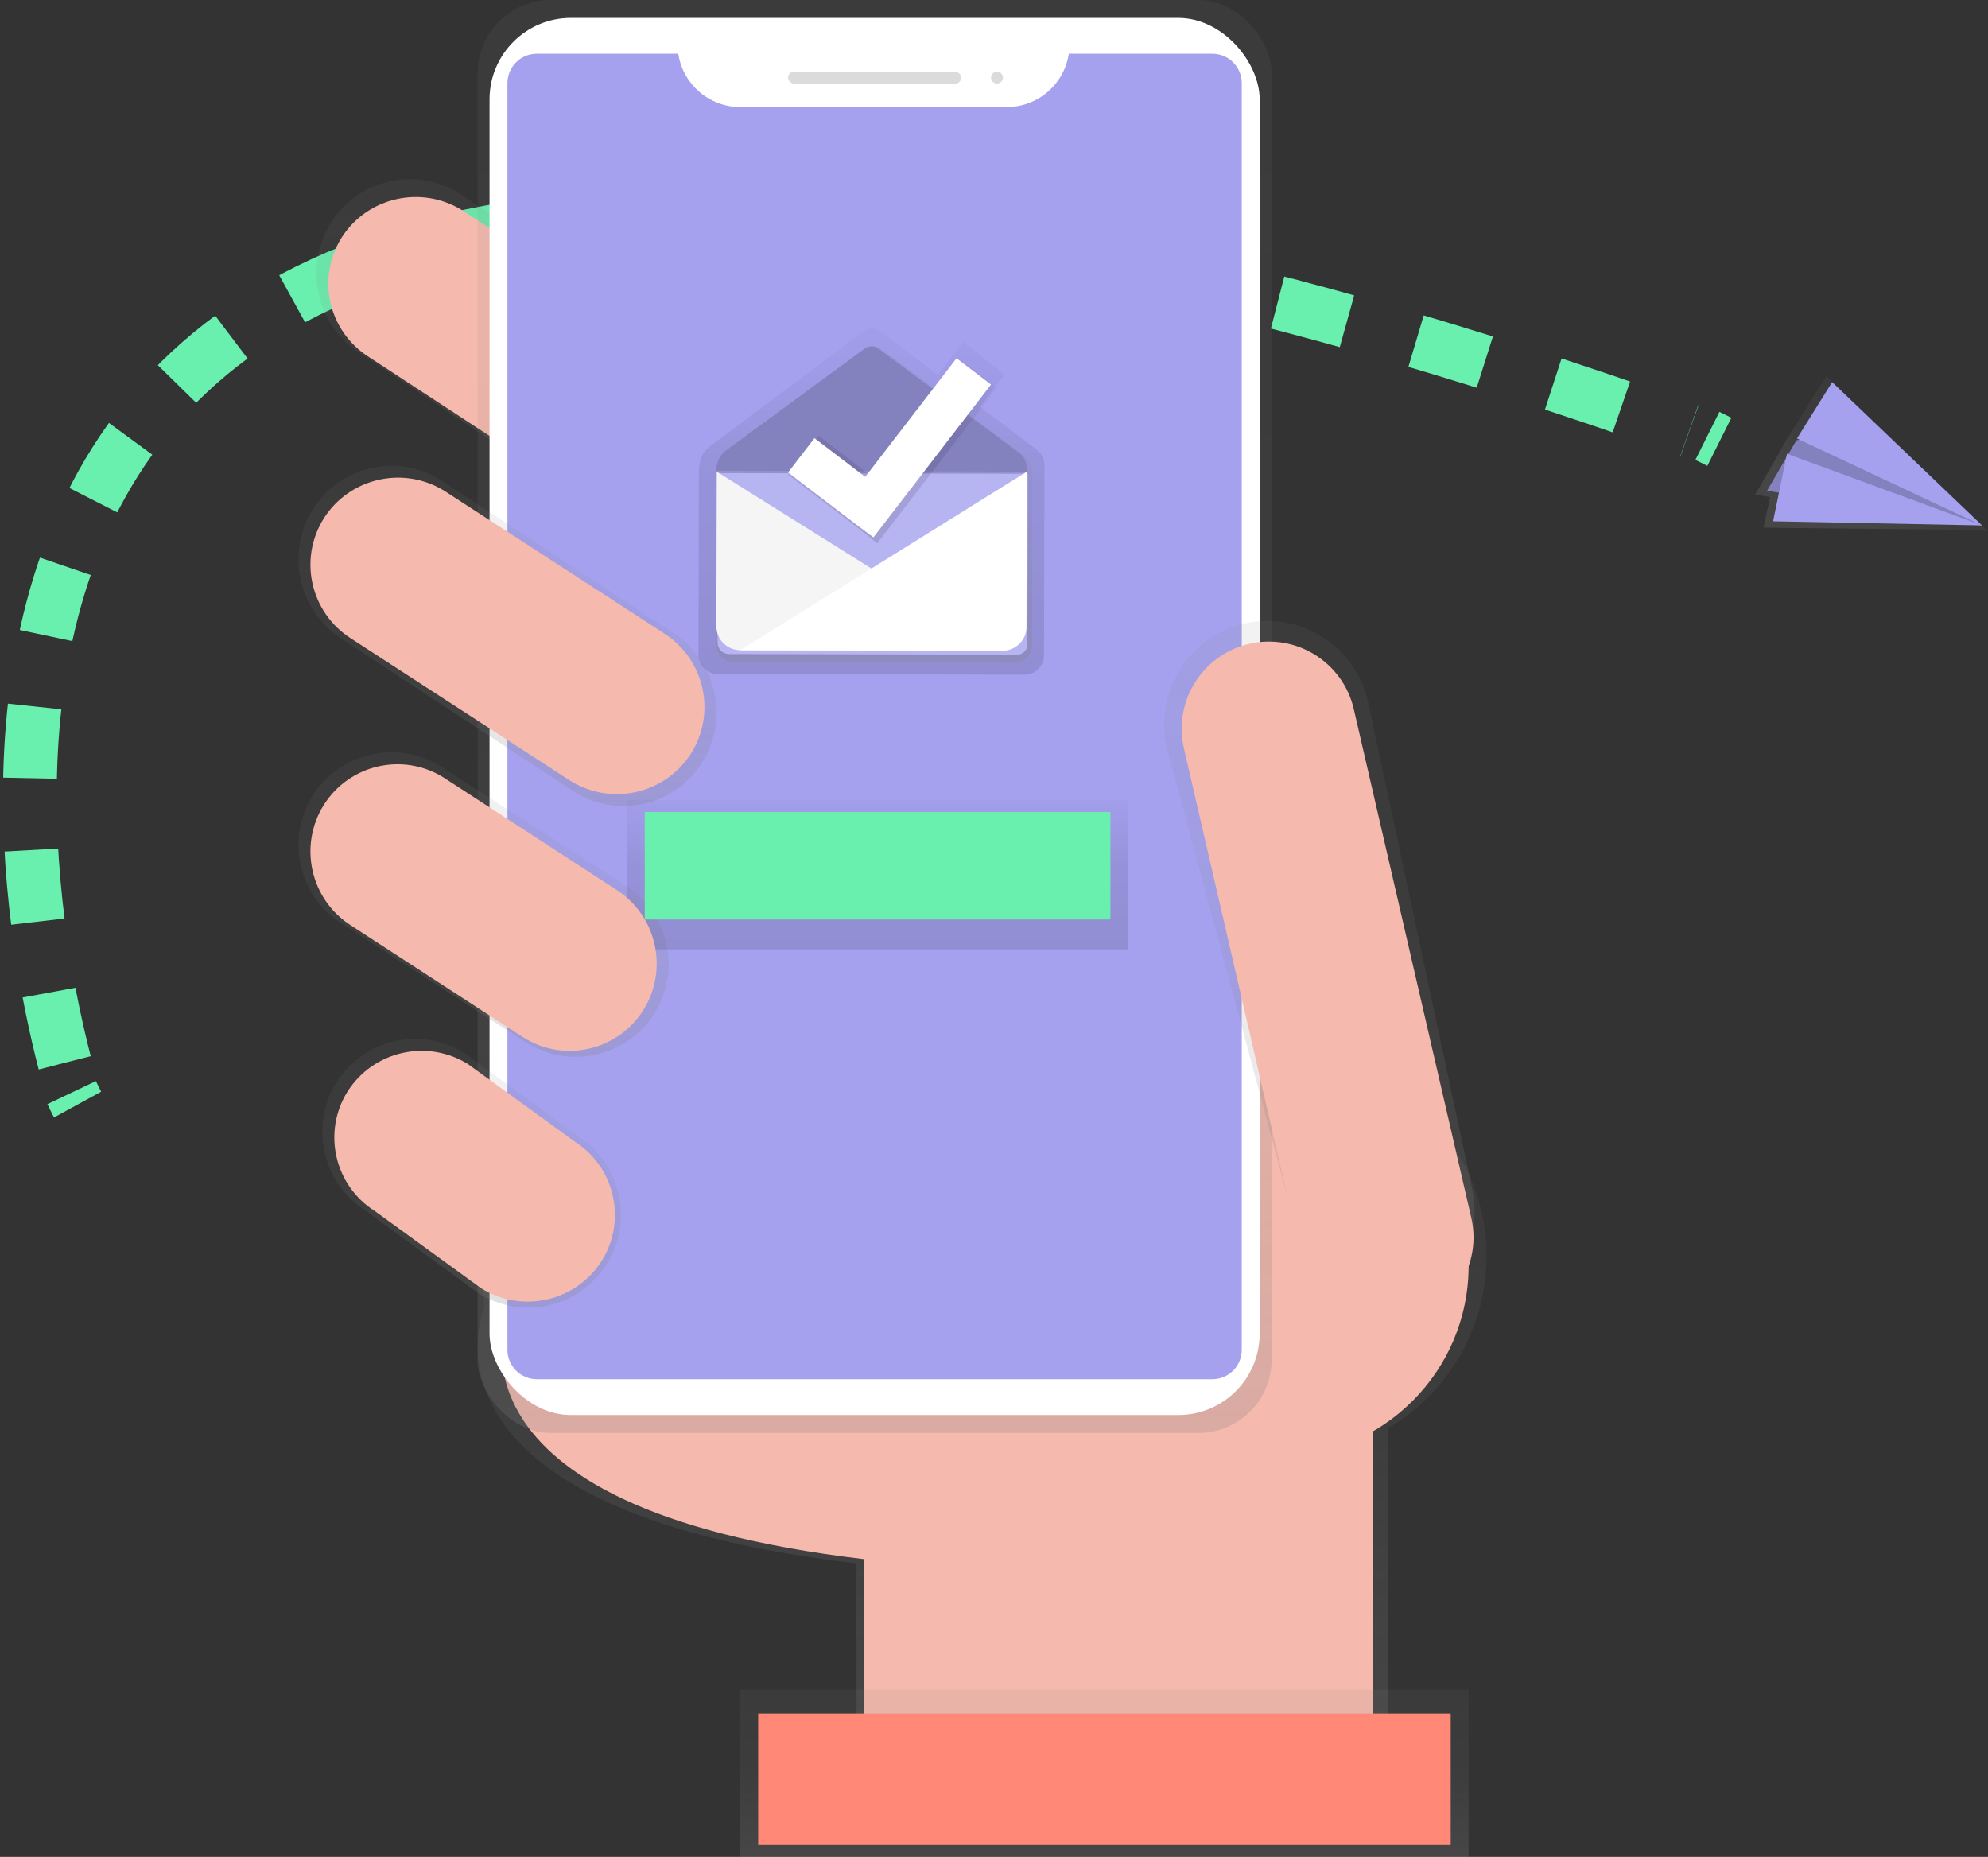 <?xml version="1.0" encoding="UTF-8"?>
<svg width="333px" height="311px" viewBox="0 0 333 311" version="1.1" xmlns="http://www.w3.org/2000/svg" xmlns:xlink="http://www.w3.org/1999/xlink">
    <rect x="0" y="0" width="333" height="311" fill="#333333" stroke="none"/>
    <!-- Generator: Sketch 58 (84663) - https://sketch.com -->
    <title>undraw_mail_2_tqip</title>
    <desc>Created with Sketch.</desc>
    <defs>
        <linearGradient x1="50.004%" y1="100.014%" x2="50.004%" y2="0.005%" id="linearGradient-1">
            <stop stop-color="#808080" stop-opacity="0.25" offset="0%"></stop>
            <stop stop-color="#808080" stop-opacity="0.12" offset="54%"></stop>
            <stop stop-color="#808080" stop-opacity="0.1" offset="100%"></stop>
        </linearGradient>
        <linearGradient x1="49.998%" y1="100.002%" x2="49.998%" y2="-0.014%" id="linearGradient-2">
            <stop stop-color="#808080" stop-opacity="0.25" offset="0%"></stop>
            <stop stop-color="#808080" stop-opacity="0.12" offset="54%"></stop>
            <stop stop-color="#808080" stop-opacity="0.1" offset="100%"></stop>
        </linearGradient>
        <linearGradient x1="50.003%" y1="99.998%" x2="50.003%" y2="-0.002%" id="linearGradient-3">
            <stop stop-color="#808080" stop-opacity="0.25" offset="0%"></stop>
            <stop stop-color="#808080" stop-opacity="0.12" offset="54%"></stop>
            <stop stop-color="#808080" stop-opacity="0.1" offset="100%"></stop>
        </linearGradient>
        <linearGradient x1="49.995%" y1="99.999%" x2="49.995%" y2="-0.009%" id="linearGradient-4">
            <stop stop-color="#808080" stop-opacity="0.25" offset="0%"></stop>
            <stop stop-color="#808080" stop-opacity="0.12" offset="54%"></stop>
            <stop stop-color="#808080" stop-opacity="0.1" offset="100%"></stop>
        </linearGradient>
        <linearGradient x1="50.007%" y1="99.971%" x2="50.007%" y2="-0.029%" id="linearGradient-5">
            <stop stop-color="#808080" stop-opacity="0.25" offset="0%"></stop>
            <stop stop-color="#808080" stop-opacity="0.12" offset="54%"></stop>
            <stop stop-color="#808080" stop-opacity="0.1" offset="100%"></stop>
        </linearGradient>
        <linearGradient x1="49.996%" y1="99.993%" x2="49.996%" y2="-0.008%" id="linearGradient-6">
            <stop stop-color="#000000" stop-opacity="0.12" offset="0%"></stop>
            <stop stop-color="#000000" stop-opacity="0.09" offset="55%"></stop>
            <stop stop-color="#000000" stop-opacity="0.02" offset="100%"></stop>
        </linearGradient>
        <linearGradient x1="49.992%" y1="99.953%" x2="49.992%" y2="-0.04%" id="linearGradient-7">
            <stop stop-color="#808080" stop-opacity="0.25" offset="0%"></stop>
            <stop stop-color="#808080" stop-opacity="0.12" offset="54%"></stop>
            <stop stop-color="#808080" stop-opacity="0.1" offset="100%"></stop>
        </linearGradient>
        <linearGradient x1="49.871%" y1="89.267%" x2="50.072%" y2="10.734%" id="linearGradient-8">
            <stop stop-color="#000000" stop-opacity="0.12" offset="0%"></stop>
            <stop stop-color="#000000" stop-opacity="0.09" offset="55%"></stop>
            <stop stop-color="#000000" stop-opacity="0.02" offset="100%"></stop>
        </linearGradient>
        <linearGradient x1="49.997%" y1="100.005%" x2="49.997%" y2="0.003%" id="linearGradient-9">
            <stop stop-color="#808080" stop-opacity="0.25" offset="0%"></stop>
            <stop stop-color="#808080" stop-opacity="0.12" offset="54%"></stop>
            <stop stop-color="#808080" stop-opacity="0.1" offset="100%"></stop>
        </linearGradient>
        <linearGradient x1="49.996%" y1="100.002%" x2="49.996%" y2="0.006%" id="linearGradient-10">
            <stop stop-color="#808080" stop-opacity="0.25" offset="0%"></stop>
            <stop stop-color="#808080" stop-opacity="0.12" offset="54%"></stop>
            <stop stop-color="#808080" stop-opacity="0.1" offset="100%"></stop>
        </linearGradient>
        <linearGradient x1="50.01%" y1="99.991%" x2="50.01%" y2="-0.027%" id="linearGradient-11">
            <stop stop-color="#808080" stop-opacity="0.25" offset="0%"></stop>
            <stop stop-color="#808080" stop-opacity="0.12" offset="54%"></stop>
            <stop stop-color="#808080" stop-opacity="0.1" offset="100%"></stop>
        </linearGradient>
        <linearGradient x1="50%" y1="100%" x2="50%" y2="0%" id="linearGradient-12">
            <stop stop-color="#000000" stop-opacity="0.12" offset="0%"></stop>
            <stop stop-color="#000000" stop-opacity="0.09" offset="55%"></stop>
            <stop stop-color="#000000" stop-opacity="0.02" offset="100%"></stop>
        </linearGradient>
        <linearGradient x1="33.448%" y1="83.907%" x2="70.247%" y2="44.723%" id="linearGradient-13">
            <stop stop-color="#808080" stop-opacity="0.25" offset="0%"></stop>
            <stop stop-color="#808080" stop-opacity="0.12" offset="54%"></stop>
            <stop stop-color="#808080" stop-opacity="0.1" offset="100%"></stop>
        </linearGradient>
    </defs>
    <g id="Web-PC" stroke="none" stroke-width="1" fill="none" fill-rule="evenodd">
        <g id="Home" transform="translate(-1361, -4238)">
            <g id="undraw_mail_2_tqip" transform="translate(1366, 4238)">
                <path d="M8,185 C8,185 7.618,184.301 7,183" id="Path" stroke="#69F0AE" stroke-width="9"></path>
                <path d="M5.841,178 C-4.189,139.243 -35.458,-39.377 278,72.131" id="Path" stroke="#69F0AE" stroke-width="9" stroke-dasharray="12.04"></path>
                <path d="M281,73 L283,74" id="Path" stroke="#69F0AE" stroke-width="9"></path>
                <path d="M244,210.426 C244.004,193.18 230.879,178.763 213.703,177.149 C196.527,175.534 180.944,187.251 177.732,204.196 L75,201.41 L76.128,219.054 C76.128,219.054 61.479,252.845 138.469,261.848 L138.469,296 L227.474,296 L227.474,239.217 C237.702,233.23 243.99,222.274 244,210.426 Z" id="Path" fill="url(#linearGradient-1)" fill-rule="nonzero"></path>
                <path d="M80.095,219.972 C80.095,219.972 66.071,252.469 139.783,261.139 L139.783,294 L225,294 L225,206.971 L79,203 L80.095,219.972 Z" id="Path" fill="#F6B9AD" fill-rule="nonzero"></path>
                <path d="M122.612,84.631 L122.612,84.631 C117.99,91.996 108.344,94.209 101.023,89.584 L55.298,59.161 C48.004,54.493 45.812,44.754 50.392,37.362 L50.392,37.362 C55.014,30.007 64.648,27.795 71.965,32.408 L117.69,62.832 C124.99,67.494 127.19,77.234 122.612,84.631 L122.612,84.631 Z" id="Path" fill="url(#linearGradient-2)" fill-rule="nonzero"></path>
                <path d="M119.768,83.226 L119.768,83.226 C115.446,89.996 106.429,92.031 99.584,87.78 L56.823,59.812 C50.004,55.522 47.955,46.569 52.236,39.774 L52.236,39.774 C56.558,33.004 65.575,30.969 72.42,35.22 L115.173,63.192 C121.992,67.479 124.045,76.429 119.768,83.226 Z" id="Path" fill="#F6B9AD" fill-rule="nonzero"></path>
                <circle id="Oval" fill="#F6B9AD" fill-rule="nonzero" cx="209" cy="212" r="32"></circle>
                <rect id="Rectangle" fill="url(#linearGradient-3)" fill-rule="nonzero" x="75" y="0" width="133" height="240" rx="12.25"></rect>
                <rect id="Rectangle" fill="#FFFFFF" fill-rule="nonzero" x="77" y="3" width="129" height="234" rx="13.64"></rect>
                <path d="M174.03,9 C173.256,14.122 168.862,17.913 163.681,17.928 L118.959,17.928 C113.781,17.911 109.389,14.12 108.615,9 L84.92,9 C83.616,9 82.364,9.516 81.441,10.438 C80.519,11.36 80,12.612 80,13.916 L80,226.08 C80,227.384 80.516,228.636 81.439,229.559 C82.361,230.481 83.612,231 84.916,231 L198.08,231 C199.384,231 200.636,230.484 201.559,229.562 C202.481,228.64 203,227.388 203,226.084 L203,13.92 C203,12.616 202.484,11.364 201.561,10.441 C200.639,9.519 199.388,9 198.084,9 L174.03,9 Z" id="Path" fill="#A5A1EF" fill-rule="nonzero"></path>
                <rect id="Rectangle" fill="#DBDBDB" fill-rule="nonzero" x="127" y="12" width="29" height="2" rx="1"></rect>
                <circle id="Oval" fill="#DBDBDB" fill-rule="nonzero" cx="162" cy="13" r="1"></circle>
                <path d="M229.496,217.567 L229.496,217.567 C220.23,219.713 213.871,213.66 211.728,204.384 L190.437,125.207 C188.319,115.894 194.105,106.616 203.39,104.438 L203.39,104.438 C212.687,102.316 221.951,108.111 224.126,117.411 L241.5,198.619 C243.643,207.912 238.758,215.42 229.496,217.567 Z" id="Path" fill="url(#linearGradient-4)" fill-rule="nonzero"></path>
                <path d="M217.385,106.333 C225.448,106.333 231.985,112.869 231.985,120.932 C231.985,120.933 231.985,120.933 231.985,120.934 L231.98,208.362 C231.979,216.427 225.442,222.964 217.377,222.964 C209.314,222.965 202.777,216.429 202.777,208.366 C202.777,208.365 202.777,208.365 202.777,208.364 L202.782,120.936 C202.783,112.871 209.32,106.334 217.385,106.333 Z" id="Rectangle" fill="#F6B9AD" fill-rule="nonzero" transform="translate(217.381, 164.649) rotate(-13.01) translate(-217.381, -164.649) "></path>
                <rect id="Rectangle" fill="url(#linearGradient-5)" fill-rule="nonzero" x="119" y="283" width="122" height="28"></rect>
                <rect id="Rectangle" fill="#FF8976" fill-rule="nonzero" x="122" y="287" width="116" height="22"></rect>
                <path d="M168.582,75.255 L159.125,68.107 L163.247,62.727 L156.367,57.305 L152.067,62.776 L142.342,55.43 C141.581,54.857 140.534,54.857 139.774,55.43 L113.995,74.696 C113.018,75.524 112.103,76.471 112.095,78.64 L112.066,78.64 L112,108.323 L112,108.323 L112,109.643 C111.998,110.502 112.335,111.326 112.938,111.934 C113.541,112.543 114.361,112.886 115.216,112.888 L116.485,112.888 L140.928,112.942 L166.644,113 C167.499,113.002 168.32,112.663 168.926,112.058 C169.532,111.452 169.874,110.63 169.876,109.772 L169.946,78.822 L170,78.822 C170,76.649 169.559,76.082 168.582,75.255 Z" id="Path" fill="url(#linearGradient-6)" fill-rule="nonzero"></path>
                <path d="M168,79.748 C168,77.766 167.587,77.261 166.703,76.494 L142.726,58.393 C142.03,57.869 141.073,57.869 140.377,58.393 L116.821,76.001 C115.669,76.826 115.016,78.184 115.087,79.603 L115.062,79.603 L115,106.727 L115,106.727 L115,107.933 C114.998,109.566 116.313,110.892 117.94,110.896 L119.1,110.896 L141.438,110.946 L164.936,111 C166.563,111.002 167.884,109.682 167.889,108.049 L167.95,79.768 L168,79.748 Z" id="Path" fill="url(#linearGradient-7)" fill-rule="nonzero"></path>
                <path d="M115.215,79.298 L167.129,79.298 L167.129,107.869 C167.129,108.326 166.948,108.765 166.624,109.089 C166.301,109.412 165.862,109.594 165.405,109.594 L117.133,109.594 C116.629,109.594 116.145,109.394 115.788,109.037 C115.432,108.68 115.231,108.196 115.231,107.691 L115.231,79.298 L115.215,79.298 Z" id="Path" fill="#A5A1EF" fill-rule="nonzero" transform="translate(141.172, 94.446) rotate(0.13) translate(-141.172, -94.446) "></path>
                <path d="M115.215,79.298 L167.129,79.298 L167.129,107.869 C167.129,108.326 166.948,108.765 166.624,109.089 C166.301,109.412 165.862,109.594 165.405,109.594 L117.133,109.594 C116.629,109.594 116.145,109.394 115.788,109.037 C115.432,108.68 115.231,108.196 115.231,107.691 L115.231,79.298 L115.215,79.298 Z" id="Path" fill="#FFFFFF" fill-rule="nonzero" opacity="0.2" transform="translate(141.172, 94.446) rotate(0.13) translate(-141.172, -94.446) "></path>
                <path d="M115.058,79 L115,104.913 C114.998,105.969 115.421,106.982 116.178,107.73 C116.934,108.479 117.961,108.9 119.033,108.902 L163,109" id="Path" fill="#F5F5F5" fill-rule="nonzero"></path>
                <path d="M167,79 L166.942,105.014 C166.94,106.073 166.513,107.088 165.754,107.836 C164.996,108.583 163.969,109.002 162.899,109 L119,108.902" id="Path" fill="#FFFFFF" fill-rule="nonzero"></path>
                <path d="M139.84,58.382 L116.711,75.362 C115.581,76.152 114.938,77.463 115.005,78.836 L167,79 C167,77.088 166.587,76.587 165.728,75.863 L142.165,58.39 C141.478,57.873 140.53,57.87 139.84,58.382 L139.84,58.382 Z" id="Path" fill="#A5A1EF" fill-rule="nonzero"></path>
                <path d="M139.84,58.382 L116.711,75.362 C115.581,76.152 114.938,77.463 115.005,78.836 L167,79 C167,77.088 166.587,76.587 165.728,75.863 L142.165,58.39 C141.478,57.873 140.53,57.87 139.84,58.382 L139.84,58.382 Z" id="Path" fill="#000000" fill-rule="nonzero" opacity="0.2"></path>
                <polygon id="Path" fill="url(#linearGradient-8)" fill-rule="nonzero" points="162 64.952 155.67 60 140.371 79.334 132.15 72.972 127 79.504 138.966 88.624 138.966 88.624 141.934 91"></polygon>
                <polygon id="Path" fill="#FFFFFF" fill-rule="nonzero" points="161 64.409 155.227 60 139.927 79.874 131.43 73.385 127 79.136 138.384 87.821 138.384 87.821 141.304 90"></polygon>
                <path d="M112.623,127.673 L112.623,127.673 C108.028,134.996 98.441,137.196 91.165,132.598 L52.253,107.003 C45.004,102.361 42.826,92.677 47.377,85.327 L47.377,85.327 C51.972,78.004 61.559,75.804 68.835,80.402 L107.747,105.997 C114.996,110.639 117.174,120.323 112.623,127.673 Z" id="Path" fill="url(#linearGradient-9)" fill-rule="nonzero"></path>
                <path d="M110.759,126.187 L110.759,126.187 C106.427,132.996 97.389,135.042 90.529,130.767 L53.839,106.967 C47.004,102.651 44.95,93.647 49.241,86.813 L49.241,86.813 C53.573,80.004 62.611,77.958 69.471,82.233 L106.161,106.033 C112.996,110.349 115.05,119.353 110.759,126.187 Z" id="Path" fill="#F6B9AD" fill-rule="nonzero"></path>
                <path d="M104.623,169.752 L104.623,169.752 C100.025,176.996 90.428,179.173 83.144,174.625 L52.262,154.684 C45.004,150.095 42.823,140.517 47.38,133.248 L47.38,133.248 C51.978,126.004 61.575,123.827 68.859,128.375 L99.737,148.32 C106.994,152.908 109.176,162.483 104.623,169.752 Z" id="Path" fill="url(#linearGradient-10)" fill-rule="nonzero"></path>
                <path d="M96.629,211.727 L96.629,211.727 C92.038,218.995 82.454,221.18 75.181,216.617 L56.253,202.769 C49.005,198.165 46.826,188.555 51.377,181.261 L51.377,181.261 C55.973,173.999 65.555,171.821 72.825,176.388 L91.753,190.232 C98.993,194.835 101.171,204.436 96.629,211.727 L96.629,211.727 Z" id="Path" fill="url(#linearGradient-11)" fill-rule="nonzero"></path>
                <path d="M95.766,211.215 L95.766,211.215 C91.45,217.996 82.443,220.034 75.607,215.776 L57.815,202.854 C51.004,198.557 48.957,189.59 53.234,182.785 L53.234,182.785 C57.55,176.004 66.557,173.966 73.393,178.224 L91.185,191.146 C97.996,195.443 100.043,204.41 95.766,211.215 Z" id="Path" fill="#F6B9AD" fill-rule="nonzero"></path>
                <rect id="Rectangle" fill="url(#linearGradient-12)" fill-rule="nonzero" x="100" y="134" width="84" height="25"></rect>
                <rect id="Rectangle" fill="#69F0AE" fill-rule="nonzero" x="103" y="136" width="78" height="18"></rect>
                <polygon id="Path" fill="url(#linearGradient-13)" fill-rule="nonzero" points="326.522 88.767 328 89 327.77 88.779 327.893 88.779 327.7 88.713 300.911 63 294.408 73.384 289 82.856 291.506 83.252 290.395 88.384"></polygon>
                <polygon id="Path" fill="#A5A1EF" fill-rule="nonzero" points="295.909 73.755 291 82.191 327 88 303.813 72"></polygon>
                <polygon id="Path" fill="#000000" fill-rule="nonzero" opacity="0.2" points="295.909 73.755 291 82.191 327 88 303.813 72"></polygon>
                <polygon id="Path" fill="#A5A1EF" fill-rule="nonzero" points="301.894 64 327 88 296 73.444"></polygon>
                <polygon id="Path" fill="#A5A1EF" fill-rule="nonzero" points="292 87.31 327 88 294.327 76"></polygon>
                <path d="M102.765,169.182 L102.765,169.182 C98.463,175.996 89.487,178.044 82.675,173.765 L53.792,155.002 C47.004,150.683 44.964,141.672 49.226,134.833 L49.226,134.833 C53.521,128.011 62.498,125.954 69.316,130.229 L98.199,148.992 C105,153.312 107.041,162.338 102.765,169.182 L102.765,169.182 Z" id="Path" fill="#F6B9AD" fill-rule="nonzero"></path>
            </g>
        </g>
    </g>
</svg>